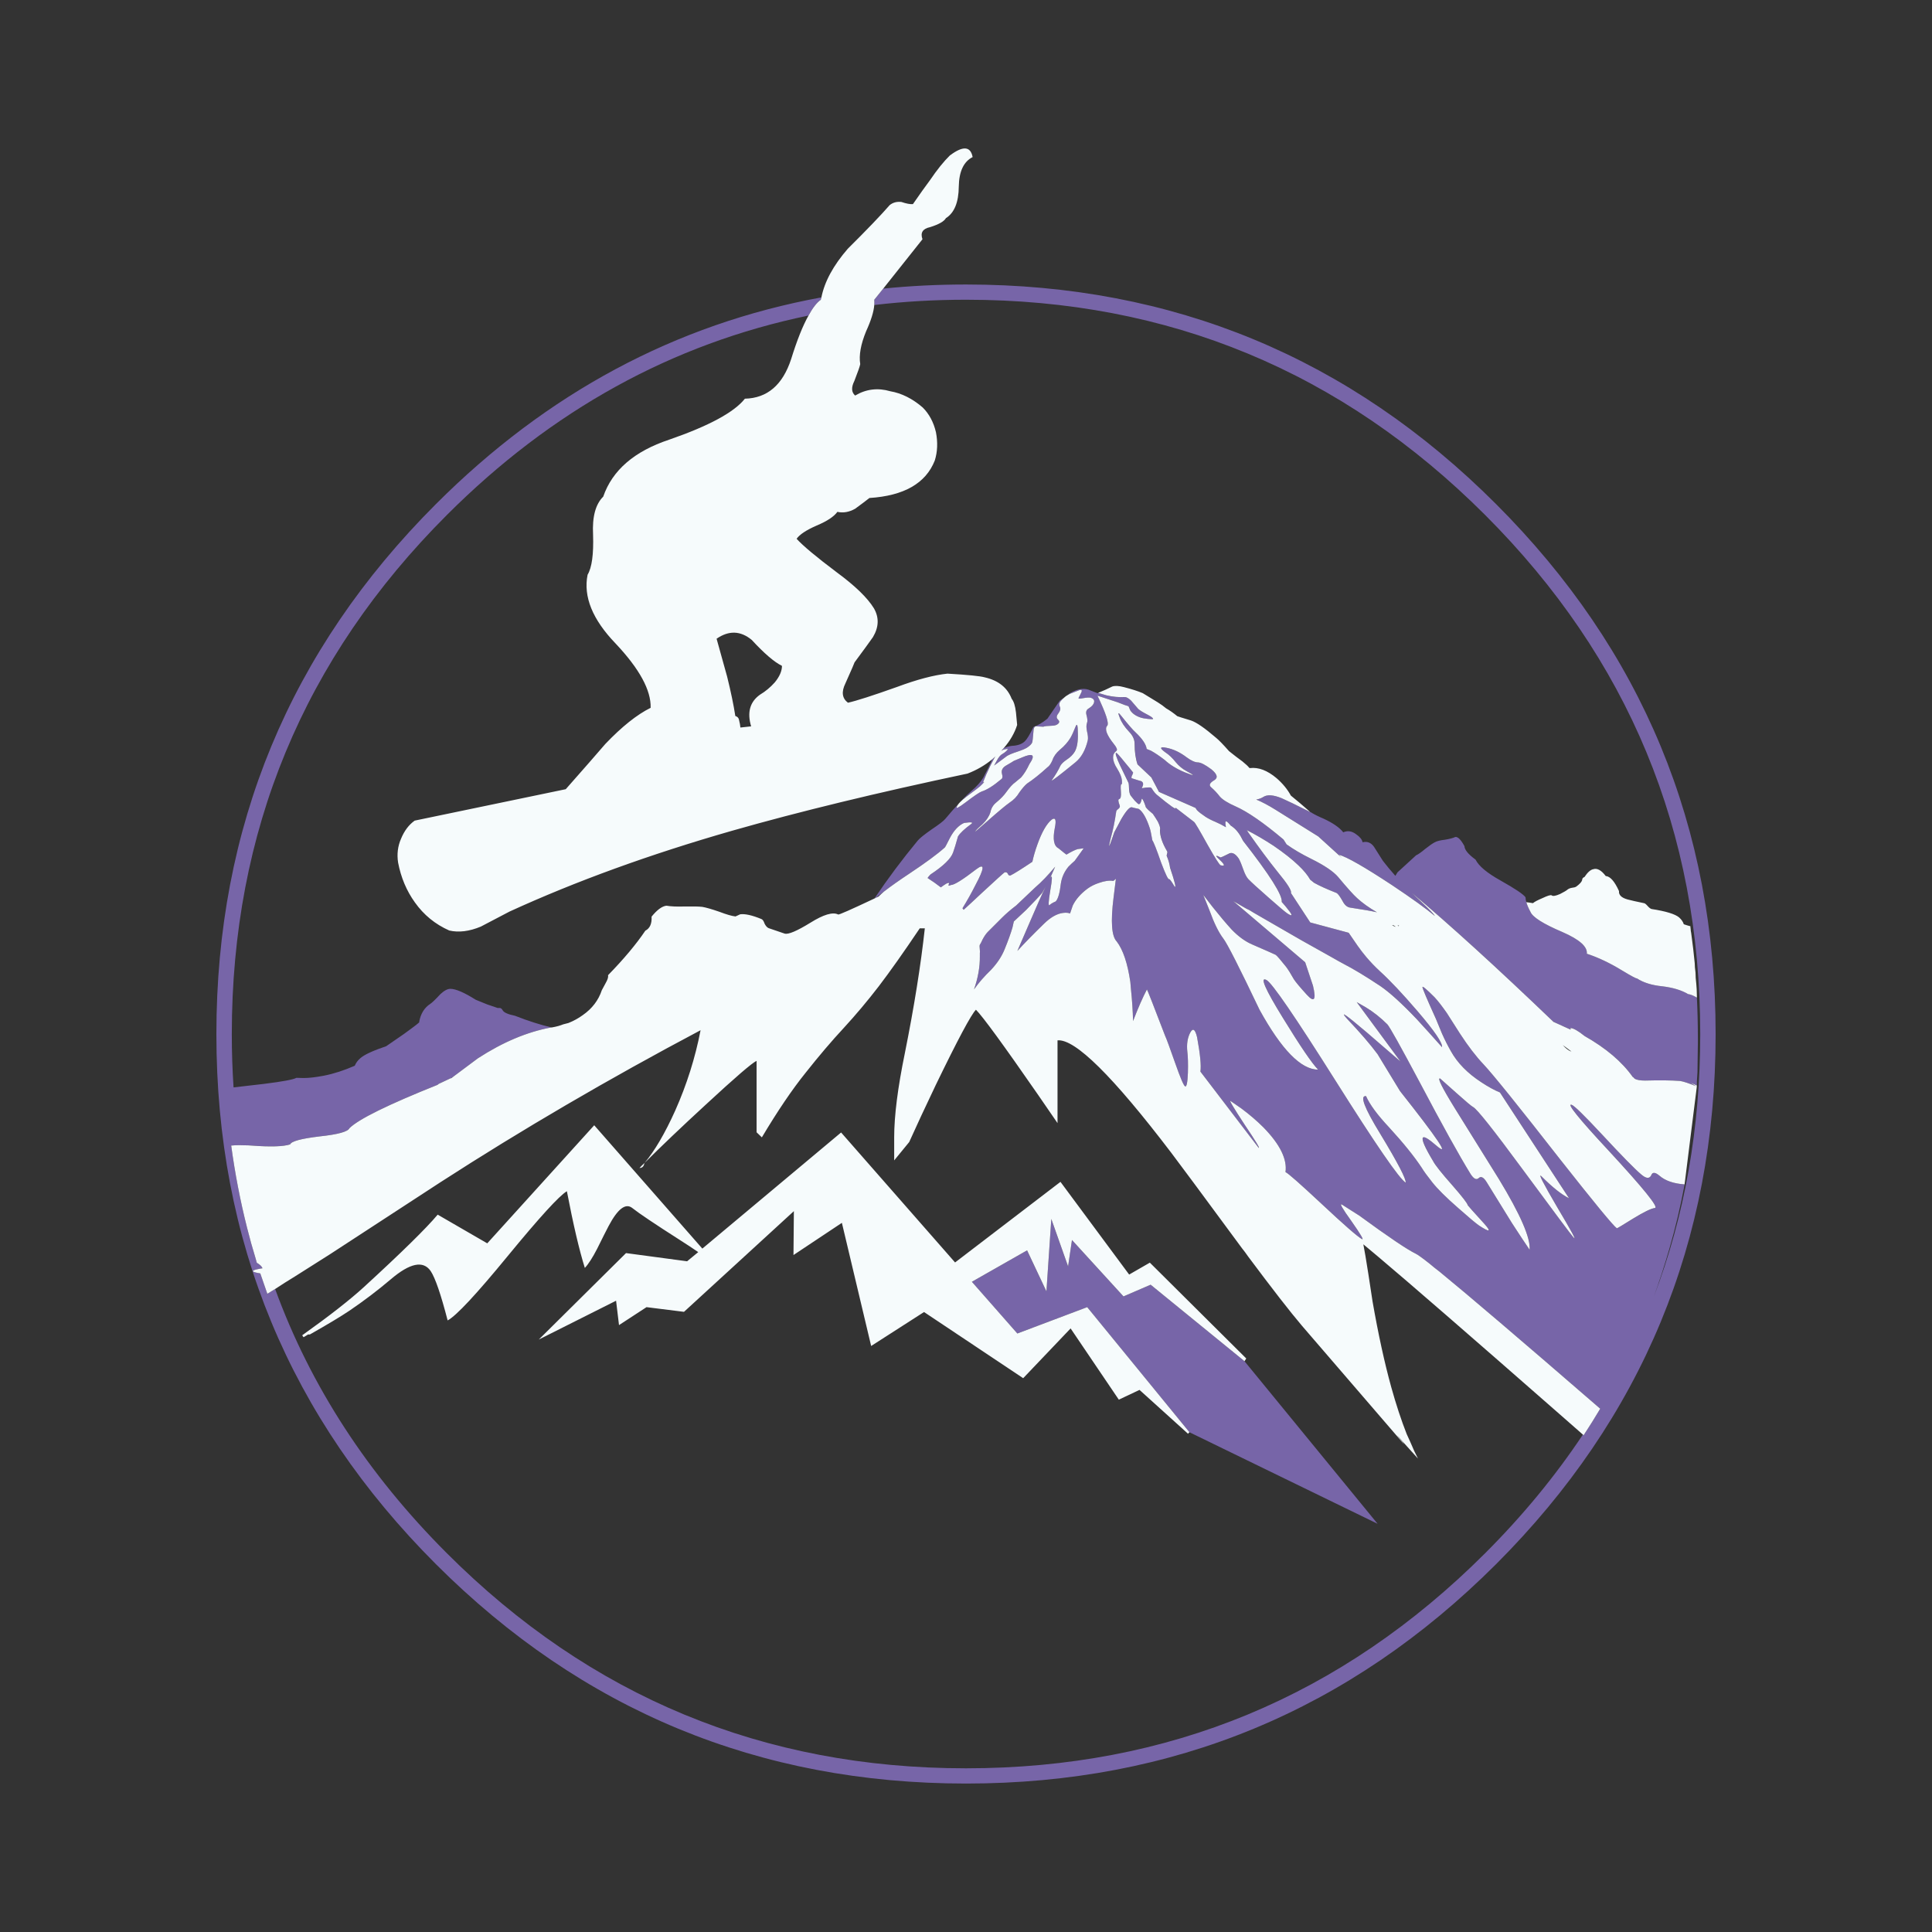 <?xml version="1.0" encoding="utf-8"?>
<!-- Generator: Adobe Illustrator 16.0.0, SVG Export Plug-In . SVG Version: 6.00 Build 0)  -->
<!DOCTYPE svg PUBLIC "-//W3C//DTD SVG 1.1//EN" "http://www.w3.org/Graphics/SVG/1.1/DTD/svg11.dtd">
<svg version="1.1" id="Layer_1" xmlns="http://www.w3.org/2000/svg" xmlns:xlink="http://www.w3.org/1999/xlink" x="0px" y="0px"
	 width="300px" height="300px" viewBox="0 0 300 300" enable-background="new 0 0 300 300" xml:space="preserve">
<rect x="0" y="0" width="300" height="300" fill="#333333" stroke="none"/>
<g>
	<path fill-rule="evenodd" clip-rule="evenodd" fill="#7765A8" d="M135.757,47.36c0.02-0.303,0.02-0.576,0-0.818l1.394-1.728
		c4.182-0.424,8.465-0.637,12.849-0.637c32.143,0,59.578,11.364,82.307,34.093s34.094,50.164,34.094,82.308
		c0,32.143-11.365,59.579-34.094,82.308c-22.729,22.708-50.164,34.062-82.307,34.062c-32.143,0-59.579-11.354-82.307-34.062
		C44.964,220.157,33.6,192.721,33.6,160.578c0-32.144,11.364-59.579,34.093-82.308c17.233-17.233,37.184-27.931,59.852-32.092
		c-0.04,0.121-0.071,0.242-0.091,0.364c-0.626,0.444-1.262,1.262-1.909,2.455C104.372,53.38,85.653,63.704,69.39,79.968
		c-22.264,22.264-33.396,49.134-33.396,80.61c0,2.788,0.091,5.546,0.273,8.273c0.687-0.081,2.262-0.264,4.728-0.546
		c2.909-0.363,4.586-0.677,5.03-0.939l1.121,0.03c0.829,0,1.879-0.121,3.152-0.363c1.535-0.304,3.132-0.818,4.789-1.546
		c0.182-0.444,0.475-0.839,0.879-1.182c0.626-0.546,1.959-1.161,4-1.849c0.909-0.627,1.818-1.253,2.727-1.879
		c1.818-1.313,2.616-1.939,2.395-1.879c0.222-1.272,0.798-2.213,1.727-2.818c0.283-0.182,0.808-0.687,1.576-1.516
		c0.586-0.545,1.101-0.818,1.545-0.818c0.828,0,2.141,0.566,3.939,1.697c0.525,0.202,1.121,0.444,1.788,0.728l1.606,0.546
		c0.041,0,0.151,0,0.333,0c0.162,0,0.314,0.12,0.455,0.363c0.183,0.343,0.819,0.626,1.91,0.849c2.061,0.808,3.959,1.414,5.697,1.818
		c-0.02,0-0.051,0-0.091,0c-3.717,0.687-7.505,2.282-11.364,4.788l-3.818,2.849l-0.273,0.182c-0.626,0.303-1.292,0.616-2,0.939
		l-0.182,0.151c-7.677,3.07-12.233,5.313-13.668,6.728c-0.242,0.546-1.777,0.97-4.606,1.272c-2.889,0.345-4.424,0.758-4.606,1.243
		c-1.051,0.343-3.051,0.404-6.001,0.182c-0.161,0-0.323-0.011-0.484-0.03c-0.505-0.021-0.97-0.03-1.394-0.03
		c-0.485,0-0.909,0.021-1.273,0.061c0.586,4.323,1.404,8.566,2.455,12.729c0.404,1.615,0.849,3.212,1.333,4.787
		c0.061,0.223,0.121,0.445,0.182,0.667l0.031,0.03c0.505,0.304,0.788,0.586,0.848,0.849c-0.202,0.021-0.384,0.051-0.545,0.091
		c-1.293,0.243-1.223,0.475,0.212,0.697c0.364,1.07,0.728,2.121,1.091,3.151h0.03c0.384-0.242,0.778-0.484,1.182-0.727
		c5.495,15.071,14.385,28.749,26.668,41.032c22.264,22.264,49.134,33.396,80.61,33.396c31.457,0,58.326-11.132,80.609-33.396
		c5.82-5.818,10.881-11.96,15.184-18.426c0.02,0.041,0.051,0.071,0.092,0.091h0.029c0.889-1.353,1.748-2.728,2.576-4.121h-0.031
		c-0.08-0.081-0.16-0.151-0.242-0.212c-12.041-10.425-20.273-17.446-24.697-21.062c-0.283-0.222-0.556-0.435-0.818-0.637
		c-0.264-0.223-0.506-0.424-0.728-0.605c-1.132-0.89-1.849-1.404-2.151-1.546c-1.334-0.646-4.253-2.616-8.758-5.91l-2.667-1.696
		c-0.466-0.282,0.03,0.586,1.484,2.605c1.435,2.041,1.96,2.95,1.576,2.728c-0.708-0.403-2.798-2.232-6.273-5.485
		c-3.333-3.111-5.192-4.747-5.575-4.908c0.283-2-0.859-4.313-3.425-6.94c-1.011-1.01-2.151-1.99-3.425-2.939l-1.667-1.151
		c-0.282-0.202,0.435,1.01,2.152,3.637c1.757,2.605,2.485,3.808,2.182,3.606l-9.031-11.819c0.142-0.93-0.03-2.707-0.515-5.333
		c-0.303-1.273-0.666-1.495-1.091-0.667c-0.404,0.808-0.546,1.768-0.425,2.879c0.102,0.827,0.132,1.929,0.092,3.303
		c-0.062,1.576-0.213,2.273-0.455,2.091c-0.223-0.141-0.727-1.333-1.516-3.576c-0.848-2.424-1.374-3.848-1.576-4.272
		c-1.797-4.688-2.736-7.081-2.817-7.182c-0.667,1.272-1.384,2.909-2.152,4.909c-0.04-1.596-0.151-3.263-0.333-5.001
		c-0.04-0.363-0.07-0.717-0.091-1.061c-0.425-2.909-1.132-5.01-2.121-6.303c-0.788-0.809-0.95-3.071-0.485-6.789
		c0.102-0.889,0.223-1.868,0.364-2.939c-0.122,0.122-0.253,0.232-0.395,0.334c-0.626-0.102-1.364,0-2.212,0.303
		c-0.688,0.223-1.293,0.525-1.818,0.909c-1.051,0.788-1.809,1.657-2.272,2.606l-0.425,1.242c-0.263-0.121-0.626-0.151-1.091-0.091
		c-0.95,0.121-1.939,0.687-2.97,1.697c-1.677,1.636-3.051,3.04-4.121,4.212l2.029-4.697c0.971-2.283,1.758-4.04,2.365-5.272
		c-0.183,0.343-0.354,0.646-0.516,0.909c-0.385,0.484-1.223,1.384-2.516,2.696l-1.909,1.788l-0.212,0.939
		c-0.264,0.909-0.667,2.03-1.213,3.364c-0.443,1.111-1.151,2.182-2.121,3.213c-1.03,0.989-1.909,2-2.637,3.03
		c0.627-1.778,0.93-3.505,0.909-5.183c0-0.161,0-0.313,0-0.454c0.021-0.142,0.021-0.293,0-0.455c-0.06-0.485-0.06-0.768,0-0.849
		c0.062-0.061,0.202-0.333,0.425-0.818c0.242-0.464,0.504-0.848,0.787-1.151l2.213-2.212c0.626-0.627,1.363-1.263,2.213-1.909
		l2.939-2.788c0.969-0.828,2.01-1.909,3.121-3.242c-0.323,0.747-0.627,1.434-0.909,2.061c0.081-0.162,0.151-0.304,0.212-0.425
		c0.263-0.363,0.242,0.313-0.061,2.03c-0.303,1.799-0.334,2.556-0.091,2.273c0.202-0.182,0.515-0.364,0.938-0.546
		c0.365-0.404,0.627-1.323,0.789-2.758c0.141-0.97,0.535-1.849,1.182-2.636c0.363-0.364,0.688-0.667,0.97-0.909l1.394-1.94
		c-0.404,0.062-0.717,0.102-0.939,0.122c-0.404,0.121-0.979,0.403-1.727,0.849c-0.021,0.02-0.436-0.304-1.242-0.971
		c-0.729-0.363-0.92-1.414-0.576-3.151c0.262-1.272,0.101-1.707-0.485-1.303c-0.788,0.646-1.525,1.93-2.212,3.849
		c-0.344,0.949-0.606,1.849-0.788,2.697c-1.718,1.151-2.849,1.858-3.394,2.121c-0.182,0.061-0.324-0.03-0.425-0.272
		c-0.081-0.182-0.243-0.253-0.485-0.213c-0.201,0.142-1.373,1.202-3.515,3.183c-1.313,1.232-2.263,2.111-2.849,2.637
		c-0.061-0.081-0.122-0.162-0.182-0.243c0.768-1.252,1.434-2.444,2-3.575c1.434-2.667,1.484-3.496,0.151-2.485
		c-2.122,1.636-3.435,2.454-3.939,2.454c-0.364,0.162-0.475,0.122-0.333-0.121c0.121-0.242-0.011-0.272-0.394-0.091
		c-0.263,0.162-0.546,0.354-0.849,0.576c-0.646-0.505-1.333-0.99-2.061-1.455c0.121-0.182,0.273-0.363,0.455-0.545
		c2.02-1.334,3.192-2.476,3.515-3.425c0.202-0.565,0.455-1.394,0.758-2.484c0.323-0.525,1.01-1.172,2.061-1.94
		c0.363-0.263-0.01-0.313-1.122-0.151c-0.828,0.364-1.555,1.132-2.182,2.304c-0.525,1.05-0.798,1.556-0.818,1.515
		c-1.151,1.03-2.99,2.385-5.515,4.062c-1.556,1.03-2.869,1.959-3.94,2.788c-0.444,0.323-0.849,0.636-1.212,0.938
		c-0.081,0.041-0.162,0.081-0.243,0.122c2.081-3.092,4.324-6.092,6.728-9.001c0.283-0.344,1-0.919,2.151-1.728
		c1.152-0.768,1.858-1.313,2.121-1.636c1.617-1.939,2.99-3.404,4.122-4.395c0.768-0.646,1.364-1.323,1.788-2.03
		c0.626-1.172,1.08-2.111,1.363-2.818c0.182-0.162,0.354-0.313,0.516-0.454c-0.08,0.101-0.152,0.212-0.213,0.333
		c-0.383,0.687-0.787,1.505-1.211,2.454c-0.202,0.506-0.375,0.92-0.516,1.243c0.344-0.202,0.182,0.01-0.485,0.636
		c-0.101,0.102-0.778,0.616-2.03,1.546c-0.889,0.667-1.404,1.202-1.545,1.606c-0.182,0.363,0.253,0.151,1.303-0.637
		c1.354-1.03,2.202-1.606,2.545-1.728c0.829-0.263,1.829-0.889,3.001-1.879c0.243-0.121,0.293-0.424,0.151-0.909
		c-0.121-0.505,0.092-0.919,0.637-1.242c0.666-0.384,1.07-0.626,1.212-0.728c0.202-0.081,0.636-0.263,1.304-0.545
		c0.787-0.344,1.303-0.444,1.545-0.304c0.201,0.182,0.061,0.627-0.424,1.334c-0.404,0.868-0.839,1.565-1.303,2.091
		c-0.122,0.101-0.425,0.354-0.91,0.758c-0.384,0.263-0.838,0.758-1.363,1.484c-0.364,0.525-0.898,1.081-1.606,1.667
		c-0.464,0.384-0.758,0.879-0.879,1.485c-0.202,0.646-0.606,1.263-1.212,1.848c-0.627,0.546-1.011,0.92-1.151,1.122
		c-0.142,0.182,0.475-0.334,1.849-1.546c1.717-1.515,2.879-2.485,3.484-2.909c0.646-0.424,1.151-0.949,1.516-1.576
		c0.444-0.626,0.848-1.091,1.212-1.394c0.95-0.626,2-1.465,3.151-2.516c0.283-0.182,0.546-0.556,0.789-1.121
		c0.182-0.565,0.564-1.101,1.15-1.606c0.688-0.565,1.232-1.182,1.637-1.848c0.242-0.425,0.505-1.001,0.788-1.728
		c0.243-0.606,0.364-0.263,0.364,1.03c0.039,1.272-0.121,2.222-0.485,2.849c-0.263,0.444-0.667,0.848-1.212,1.212
		c-0.485,0.323-0.818,0.636-1,0.939c-0.324,0.707-0.778,1.475-1.364,2.303c-0.06,0.182,1.172-0.757,3.697-2.818
		c0.909-0.747,1.546-1.889,1.909-3.424c0.061-0.323,0.02-0.778-0.121-1.364c-0.121-0.565-0.121-1.01,0-1.333
		c0.102-0.242,0.07-0.656-0.091-1.242c-0.121-0.465,0-0.799,0.363-1c0.485-0.304,0.758-0.616,0.818-0.939
		c0.081-0.324-0.071-0.556-0.454-0.697c-0.242-0.081-0.678-0.061-1.303,0.061c-0.506,0.101-0.719,0.081-0.637-0.061l0.424-0.849
		c0.141-0.323,0.051-0.444-0.272-0.363l-1.546,0.605c-0.162,0.081-0.303,0.162-0.424,0.243l0.484-0.364
		c1.232-0.728,2.313-0.858,3.242-0.394c0.162,0.061,0.506,0.191,1.031,0.394c0.061-0.021,0.111-0.03,0.151-0.03l1.212,0.363
		c1.051,0.243,2.01,0.334,2.879,0.273c0.263,0,0.586,0.182,0.97,0.545c0.243,0.283,0.616,0.718,1.122,1.304
		c0.242,0.222,0.717,0.515,1.424,0.879c0.586,0.303,0.879,0.524,0.879,0.666c0,0.061-0.273,0.061-0.818,0
		c-0.525-0.061-0.869-0.121-1.03-0.182c-0.788-0.242-1.354-0.626-1.697-1.151l-0.272-0.637c-0.264-0.061-0.818-0.263-1.667-0.605
		l-3.151-1.031c1.313,2.748,1.818,4.304,1.515,4.667c-0.444,0.485-0.091,1.445,1.062,2.88c0.424,0.524,0.545,0.868,0.363,1.029
		c-0.344,0.243-0.516,0.576-0.516,1.001c0,0.524,0.212,1.11,0.637,1.757c0.444,0.728,0.688,1.323,0.727,1.788
		c0.041,0.425,0.021,0.637-0.06,0.637c-0.122-0.04-0.151,0.333-0.091,1.121c0.061,0.728-0.031,1.121-0.273,1.182
		c-0.182,0.041-0.151,0.374,0.092,1c0.06,0.183-0.011,0.354-0.213,0.516c-0.223,0.161-0.334,0.303-0.334,0.425
		c-0.221,1.535-0.504,2.908-0.848,4.121c-0.465,1.858-0.283,1.556,0.545-0.909l1.092-2.061c0.787-1.334,1.343-1.939,1.666-1.818
		c0.102,0.04,0.444,0.121,1.031,0.242c0.625,0.404,1.201,1.404,1.727,3c0.102,0.304,0.232,0.93,0.395,1.879
		c0.201,0.263,0.656,1.414,1.363,3.455c0.688,1.818,1.102,2.677,1.242,2.575c0.102-0.02,0.385,0.364,0.85,1.152
		c0.282,0.282,0.05-0.688-0.697-2.909c-0.081-0.586-0.242-1.172-0.485-1.758c-0.061-0.061-0.061-0.192,0-0.394
		c0.081-0.202,0.081-0.354,0-0.455c-0.728-1.232-1.091-2.313-1.091-3.242c0-0.041,0.01-0.091,0.03-0.152
		c0.021-0.263-0.102-0.656-0.364-1.182c-0.201-0.344-0.454-0.737-0.757-1.182c-0.526-0.425-0.89-0.768-1.091-1.03
		c-0.223-0.688-0.414-1.132-0.576-1.334c-0.061-0.02-0.111,0.102-0.151,0.364c-0.101,0.323-0.223,0.484-0.364,0.484
		c-0.08,0-0.292-0.182-0.637-0.545c-0.282-0.364-0.454-0.576-0.514-0.637c-0.203-0.202-0.324-0.546-0.365-1.03
		c-0.02-0.626-0.05-0.99-0.09-1.091c-0.546-1.151-0.99-2.071-1.334-2.758c-0.586-1.272-0.777-1.909-0.576-1.909
		c0.102,0,0.526,0.465,1.273,1.394c0.627,0.748,1.07,1.293,1.333,1.637c0.041,0,0.011,0.121-0.091,0.363
		c-0.141,0.243-0.182,0.425-0.121,0.546c0.949,0.303,1.444,0.454,1.485,0.454c0.363,0.183,0.394,0.536,0.091,1.061
		c0,0.041,0.212,0.021,0.637-0.06c0.403-0.041,0.656-0.041,0.758,0c0.1,0.04,0.222,0.191,0.363,0.454
		c0.182,0.263,0.354,0.465,0.515,0.606c2.223,1.838,3.202,2.515,2.94,2.03c0.08,0.061,1.051,0.808,2.908,2.242
		c0.143,0.101,0.829,1.263,2.062,3.485c1.212,2.142,1.898,3.222,2.06,3.242c0.729,0.202,0.668-0.091-0.182-0.879
		c-0.707-0.646-0.646-0.758,0.182-0.333c0.062,0,0.455-0.182,1.183-0.545c0.525-0.344,1.071-0.102,1.637,0.727
		c0.222,0.404,0.464,0.99,0.728,1.758c0.222,0.626,0.465,1.091,0.727,1.395c0.465,0.484,1.516,1.444,3.152,2.879
		c1.576,1.394,2.555,2.222,2.939,2.484c0.828,0.525,0.848,0.304,0.061-0.667c-0.223-0.303-0.535-0.677-0.939-1.121
		c0.141-1.03-1.859-4.191-6-9.485c-0.485-1.01-1.021-1.728-1.606-2.151c-0.081-0.081-0.172-0.142-0.272-0.182
		c-0.324-0.384-0.546-0.606-0.668-0.667c-0.222-0.142-0.262,0.151-0.12,0.879c-0.546-0.323-1.081-0.596-1.606-0.818
		c-0.586-0.242-1.102-0.505-1.545-0.788c-0.606-0.404-1.051-0.747-1.334-1.03l-0.242-0.363l-5.668-2.485l-1.182-2.242l-2.151-2.03
		c-0.303-0.89-0.454-1.96-0.454-3.213c0-0.646-0.283-1.263-0.85-1.849c-0.706-0.747-1.191-1.475-1.453-2.182
		c-0.344-0.849-0.254-0.93,0.272-0.242c1.03,1.293,1.757,2.131,2.182,2.515c1.05,0.99,1.626,1.85,1.728,2.576l0.666,0.272
		c0.627,0.344,1.344,0.829,2.152,1.455c0.808,0.747,1.848,1.384,3.121,1.909c1.535,0.606,1.626,0.546,0.272-0.182
		c-0.646-0.344-1.212-0.809-1.696-1.395c-0.525-0.666-1.071-1.182-1.637-1.545c-0.91-0.667-0.849-0.899,0.182-0.697
		c1.07,0.202,2.121,0.697,3.151,1.485c0.708,0.524,1.304,0.787,1.788,0.787c0.424,0.021,1.102,0.374,2.031,1.062
		c0.949,0.768,1.09,1.343,0.424,1.727c-0.688,0.404-0.828,0.769-0.424,1.091c0.484,0.425,0.929,0.899,1.332,1.425
		c0.425,0.484,1.232,0.99,2.425,1.516c1.88,0.828,4.364,2.545,7.456,5.151c0.141,0.202,0.303,0.454,0.484,0.758
		c1.07,0.768,2.343,1.515,3.818,2.242c2.041,1.011,3.434,1.949,4.182,2.818c1.414,1.697,2.395,2.788,2.939,3.273
		c0.809,0.747,1.838,1.484,3.091,2.212c-0.747-0.182-2.132-0.424-4.151-0.728c-0.484-0.061-0.889-0.414-1.213-1.061
		c-0.404-0.707-0.707-1.111-0.908-1.212c-1.495-0.586-2.656-1.111-3.485-1.576l-0.606-0.485c-0.404-0.707-1.01-1.444-1.818-2.212
		c-0.989-0.949-2.282-1.97-3.879-3.061c-1.454-0.949-2.838-1.758-4.151-2.424c0.081,0.101,0.151,0.212,0.212,0.333
		c1.656,2.363,3.182,4.414,4.576,6.151c1.535,1.859,2.223,2.95,2.061,3.273l3,4.576l5.971,1.605l1.395,2.03
		c0.443,0.627,0.889,1.202,1.332,1.728c0.688,0.809,1.375,1.526,2.062,2.152c0,0.02,0.021,0.04,0.06,0.061
		c1.576,1.435,3.526,3.505,5.85,6.212c2.646,3.091,3.909,4.949,3.788,5.576c-1.435-1.616-2.737-3.061-3.909-4.334
		c-2.303-2.424-4.192-4.142-5.667-5.151c-2.282-1.516-4.173-2.657-5.667-3.425c-0.424-0.222-1.111-0.605-2.061-1.151
		c-1.132-0.626-2.646-1.475-4.546-2.546c-1.313-0.768-2.818-1.636-4.516-2.605c-0.929-0.525-1.909-1.091-2.938-1.697
		c-0.425-0.283-0.789-0.485-1.092-0.606c-0.646-0.363-1.313-0.747-2-1.151l11.152,9.485l1.212,3.637
		c0.524,2.202,0.212,2.677-0.939,1.424c-1.05-1.151-1.728-1.959-2.03-2.424c-0.485-0.868-0.889-1.516-1.213-1.939
		c-0.868-1.091-1.404-1.707-1.605-1.849c-0.102-0.061-1.313-0.597-3.637-1.606c-1.092-0.465-2.162-1.242-3.213-2.333
		c-0.848-0.93-1.828-2.091-2.939-3.485c-0.787-1.01-1.271-1.637-1.455-1.879l0.971,2.425c0.707,1.959,1.424,3.414,2.151,4.363
		c0.606,0.788,2.476,4.465,5.606,11.031c3.414,6.202,6.445,9.304,9.092,9.304c-0.949-0.971-2.758-3.627-5.425-7.971
		c-2.808-4.546-3.667-6.525-2.576-5.939c0.849,0.444,4.415,5.646,10.698,15.606c6.303,10.001,9.939,15.284,10.909,15.85
		c0.081-0.565-1.242-3.102-3.97-7.606c-2.465-4.021-3.192-5.96-2.182-5.818c0.565,1.293,1.768,2.919,3.605,4.879
		c2.202,2.404,3.89,4.495,5.061,6.273c0.304,0.505,0.84,1.242,1.607,2.212c0.828,1.051,2.182,2.395,4.061,4.03
		c1.596,1.414,2.666,2.313,3.213,2.697c1.676,1.091,1.949,1,0.816-0.272c-1.676-1.839-2.535-2.798-2.576-2.879
		c-0.039-0.283-0.826-1.304-2.362-3.061c-1.718-1.939-2.728-3.213-3.03-3.819c-1.254-2.081-1.778-3.282-1.576-3.605
		c0.162-0.263,0.869,0.151,2.121,1.242c2.141,1.818,0.252-1.01-5.667-8.485l-3.485-5.728c-1.151-1.556-2.727-3.384-4.727-5.485
		c-1.232-1.373-0.232-0.687,3,2.061c1.636,1.395,3.394,2.91,5.272,4.546l-6.788-9.212l1.424,0.817
		c1.172,0.707,2.283,1.587,3.334,2.637c0.363,0.384,2.041,3.385,5.03,9.001c3.476,6.586,6.103,11.323,7.88,14.213
		c0.484,0.767,0.908,0.989,1.273,0.666c0.342-0.343,0.746-0.151,1.211,0.576l3.971,6.425c1.191,1.839,2.102,3.212,2.727,4.121
		c0.162-1.818-1.434-5.485-4.787-11c-3.273-5.273-5.537-8.91-6.789-10.91c-2.061-3.333-2.828-4.89-2.303-4.667
		c0.08,0.061,0.908,0.798,2.484,2.213c1.535,1.373,2.414,2.11,2.637,2.212c0.605,0.323,3.143,3.515,7.605,9.576
		c4.932,6.687,7.588,10.243,7.971,10.667c0.525,0.586-0.313-0.97-2.516-4.667c-2.223-3.798-3.039-5.403-2.453-4.818
		c1.695,1.697,3.121,2.829,4.271,3.395l-10.727-16.426c-0.85-0.343-1.809-0.868-2.879-1.575c-2.143-1.394-3.718-3-4.729-4.818
		c-0.484-0.849-0.949-1.768-1.394-2.758l-0.939-2.273c-1.394-3.071-2.091-4.718-2.091-4.939c0-0.202,0.626,0.324,1.879,1.576
		c0.525,0.565,1.162,1.384,1.909,2.455c0.425,0.646,1.101,1.706,2.03,3.182c1.273,1.96,2.506,3.566,3.697,4.818
		c1.475,1.575,5.414,6.465,11.818,14.667c5.314,6.748,8.264,10.334,8.85,10.758c0.041,0.021,0.869-0.475,2.484-1.484
		c1.717-1.051,2.859-1.606,3.424-1.666c0.648-0.062-1.777-3.062-7.271-9.001c-4.566-4.909-6.455-7.253-5.668-7.03
		c0.385,0.101,1.939,1.616,4.668,4.545c3.15,3.395,5.201,5.485,6.15,6.273c0.748,0.646,1.264,0.697,1.545,0.151
		c0.184-0.545,0.617-0.525,1.305,0.061c0.889,0.768,2.182,1.213,3.879,1.333c-0.627,3.374-1.414,6.698-2.363,9.971
		c-0.729,2.525-1.537,5.021-2.426,7.485c4.809-12.607,7.213-26.204,7.213-40.79c0-31.477-11.131-58.347-33.396-80.61
		C208.326,57.684,181.457,46.542,150,46.542C145.151,46.542,140.404,46.814,135.757,47.36z M165.304,108.272
		c-0.242,0.202-0.454,0.414-0.636,0.636c-0.202,0.263-0.232,0.546-0.092,0.849c0.142,0.283,0.061,0.627-0.242,1.031
		c-0.303,0.384-0.322,0.696-0.061,0.938c0.242,0.223,0.263,0.435,0.061,0.637c-0.223,0.223-0.565,0.333-1.03,0.333
		c-0.667,0.021-1.101,0.071-1.304,0.152c-0.586-0.041-0.949-0.061-1.09-0.061c-0.283-0.041-0.436,0.293-0.455,0.999
		c-0.061,0.809-0.121,1.313-0.182,1.516c-0.102,0.242-0.363,0.505-0.788,0.788c-0.282,0.182-0.788,0.394-1.515,0.637
		c-0.748,0.242-1.283,0.464-1.607,0.666l-2,1.485l0.395-0.728c0.303-0.565,0.596-0.919,0.879-1.061
		c0.465-0.283,0.758-0.545,0.879-0.788c-0.202,0-0.445,0.041-0.728,0.121c-0.12,0.041-0.231,0.102-0.333,0.182
		c0.141-0.141,0.272-0.282,0.395-0.424c0.383-0.182,0.807-0.303,1.271-0.363c0.91-0.041,1.587-0.283,2.031-0.728
		c0.303-0.283,0.747-1.021,1.333-2.212c0.687-0.243,1.404-0.667,2.151-1.273l1.939-2.818L165.304,108.272z M263.49,168.548h-0.029
		c-0.324-0.161-0.637-0.303-0.939-0.424c0.283,0.182,0.564,0.363,0.848,0.545c-1.131-0.464-1.959-0.737-2.484-0.818
		c-1.373-0.101-3.182-0.12-5.424-0.061c-0.729,0-1.264-0.091-1.607-0.272c-0.02-0.021-0.051-0.05-0.09-0.091
		c-0.102-0.121-0.172-0.182-0.213-0.182l-0.031-0.03c-1.654-2.344-4.141-4.455-7.453-6.334c-1.031-0.828-1.77-1.242-2.213-1.242
		c0.02,0.061,0.031,0.142,0.031,0.242l-2.668-1.212c-8.809-8.445-16.143-15.122-22.001-20.031c0.505,0.464,1.04,0.97,1.606,1.515
		c1.111,1.03,1.777,1.728,2,2.092c-1.374-1.152-3.606-2.758-6.697-4.819c-4.263-2.808-7.001-4.374-8.213-4.697
		c-0.02,0,0.131,0.162,0.455,0.485c-1.01-0.909-2.232-2.021-3.668-3.333c-2.889-1.799-5.09-3.172-6.605-4.122
		c-1.132-0.707-2.142-1.242-3.03-1.606c0.403-0.061,0.768-0.191,1.091-0.394c0.605-0.404,1.555-0.344,2.849,0.182
		c0.747,0.323,2.231,1.041,4.454,2.152l0.031,0.03h0.029c0.02,0,0.041,0.01,0.061,0.029c0.566,0.344,1.193,0.657,1.879,0.94
		c1.496,0.687,2.536,1.403,3.122,2.151c0.667-0.304,1.333-0.202,2,0.303c0.586,0.404,0.919,0.818,1,1.243
		c0.728-0.183,1.323,0.06,1.788,0.727c0.242,0.384,0.697,1.102,1.363,2.152c0.525,0.687,1.172,1.464,1.939,2.333
		c0.102-0.162,0.213-0.344,0.334-0.546l2.879-2.637c0.322-0.141,0.798-0.475,1.424-1c0.667-0.524,1.162-0.868,1.485-1.029
		c0.323-0.183,0.849-0.313,1.575-0.395c0.729-0.121,1.264-0.263,1.607-0.424c0.402-0.061,0.877,0.414,1.424,1.424
		c0.02,0.565,0.596,1.263,1.727,2.091c0.486,0.99,1.777,2.071,3.879,3.243c2.264,1.272,3.557,2.142,3.879,2.605
		c0,0.223,0.041,0.476,0.121,0.758c0.121,0.425,0.334,0.919,0.637,1.485c0.324,0.828,1.98,1.879,4.971,3.151
		c2.646,1.151,3.908,2.273,3.787,3.364c1.779,0.586,3.607,1.454,5.486,2.605c1.475,0.89,2.232,1.294,2.273,1.213
		c1.01,0.667,2.332,1.081,3.969,1.242c1.656,0.202,2.99,0.605,4,1.212c0.363,0.04,0.818,0.223,1.363,0.546
		c0.102,2.081,0.152,4.183,0.152,6.304c0,0.061,0,0.111,0,0.151s0,0.091,0,0.151c0,0.121,0,0.263,0,0.424l-0.061,4.516
		c-0.02,0.484-0.051,0.979-0.092,1.485C263.49,168.124,263.49,168.325,263.49,168.548z M193.245,211.369l20.667,25.243
		l-29.213-14.213l-15.881-19.426l-10.848,4.092l-7.062-8.031l8.576-4.879l3.001,6.364l0.758-11.243l2.605,7.364l0.605-4.092
		l8.001,8.759l4.212-1.818L193.245,211.369z"/>
	<path fill-rule="evenodd" clip-rule="evenodd" fill="#F6FBFC" d="M137.151,44.814l-1.394,1.728c0.02,0.242,0.02,0.515,0,0.818
		c-0.081,1.051-0.505,2.414-1.272,4.091c-0.829,2.02-1.132,3.717-0.909,5.091c-0.061,0.343-0.364,1.212-0.909,2.606
		c-0.505,1.01-0.465,1.768,0.121,2.273c1.697-1.01,3.516-1.232,5.455-0.667c1.757,0.303,3.434,1.142,5.03,2.515
		c1.011,1.011,1.697,2.293,2.061,3.849c0.303,1.576,0.243,3.041-0.182,4.394c-1.394,3.535-4.778,5.475-10.152,5.818
		c-0.505,0.404-1.242,0.96-2.212,1.667c-0.929,0.525-1.849,0.687-2.758,0.484c-0.545,0.748-1.616,1.455-3.212,2.122
		c-1.616,0.707-2.656,1.394-3.121,2.061c0.99,1.091,3.071,2.828,6.243,5.212c2.829,2.081,4.748,3.939,5.758,5.576
		c0.828,1.435,0.778,2.93-0.151,4.485c-0.566,0.808-1.515,2.111-2.849,3.909c0,0.061-0.475,1.151-1.424,3.272
		c-0.647,1.313-0.516,2.313,0.394,3.001c1.293-0.283,3.838-1.102,7.637-2.455c3.091-1.151,5.697-1.839,7.818-2.061
		c3.152,0.182,5.082,0.374,5.788,0.576c2.121,0.484,3.516,1.596,4.183,3.333c0.322,0.384,0.545,1.091,0.666,2.121
		c0.041,0.404,0.102,1.051,0.182,1.939c-0.403,1.273-1.101,2.476-2.09,3.606c-0.122,0.142-0.254,0.283-0.395,0.424
		c0.102-0.08,0.213-0.141,0.333-0.182c0.282-0.08,0.525-0.121,0.728-0.121c-0.121,0.243-0.414,0.505-0.879,0.788
		c-0.283,0.142-0.576,0.495-0.879,1.061l-0.395,0.728l2-1.485c0.324-0.202,0.859-0.424,1.607-0.666
		c0.727-0.243,1.232-0.455,1.515-0.637c0.425-0.283,0.687-0.546,0.788-0.788c0.061-0.202,0.121-0.707,0.182-1.516
		c0.02-0.706,0.172-1.04,0.455-0.999c0.141,0,0.504,0.02,1.09,0.061c0.203-0.081,0.637-0.132,1.304-0.152
		c0.465,0,0.808-0.11,1.03-0.333c0.202-0.202,0.182-0.414-0.061-0.637c-0.262-0.242-0.242-0.555,0.061-0.938
		c0.303-0.404,0.384-0.748,0.242-1.031c-0.141-0.303-0.11-0.586,0.092-0.849c0.182-0.222,0.394-0.434,0.636-0.636l0.182-0.152
		c0.062-0.04,0.122-0.08,0.183-0.12c0.121-0.081,0.262-0.162,0.424-0.243l1.546-0.605c0.323-0.081,0.413,0.04,0.272,0.363
		l-0.424,0.849c-0.082,0.142,0.131,0.161,0.637,0.061c0.625-0.121,1.061-0.142,1.303-0.061c0.383,0.142,0.535,0.373,0.454,0.697
		c-0.061,0.323-0.333,0.636-0.818,0.939c-0.363,0.201-0.484,0.535-0.363,1c0.161,0.586,0.192,1,0.091,1.242
		c-0.121,0.323-0.121,0.768,0,1.333c0.141,0.586,0.182,1.041,0.121,1.364c-0.363,1.535-1,2.677-1.909,3.424
		c-2.525,2.062-3.757,3-3.697,2.818c0.586-0.828,1.04-1.596,1.364-2.303c0.182-0.304,0.515-0.616,1-0.939
		c0.545-0.364,0.949-0.768,1.212-1.212c0.364-0.627,0.524-1.576,0.485-2.849c0-1.293-0.121-1.637-0.364-1.03
		c-0.283,0.727-0.546,1.303-0.788,1.728c-0.404,0.666-0.949,1.282-1.637,1.848c-0.586,0.506-0.969,1.041-1.15,1.606
		c-0.243,0.565-0.506,0.939-0.789,1.121c-1.151,1.051-2.201,1.89-3.151,2.516c-0.364,0.303-0.768,0.768-1.212,1.394
		c-0.364,0.627-0.869,1.152-1.516,1.576c-0.605,0.424-1.768,1.395-3.484,2.909c-1.374,1.212-1.99,1.728-1.849,1.546
		c0.141-0.202,0.524-0.576,1.151-1.122c0.605-0.585,1.01-1.202,1.212-1.848c0.121-0.606,0.415-1.102,0.879-1.485
		c0.708-0.586,1.242-1.142,1.606-1.667c0.525-0.727,0.979-1.222,1.363-1.484c0.485-0.404,0.788-0.657,0.91-0.758
		c0.464-0.525,0.898-1.223,1.303-2.091c0.484-0.707,0.625-1.152,0.424-1.334c-0.242-0.141-0.758-0.04-1.545,0.304
		c-0.668,0.282-1.102,0.464-1.304,0.545c-0.142,0.102-0.546,0.344-1.212,0.728c-0.545,0.323-0.758,0.737-0.637,1.242
		c0.142,0.485,0.092,0.788-0.151,0.909c-1.172,0.99-2.172,1.616-3.001,1.879c-0.343,0.121-1.191,0.697-2.545,1.728
		c-1.05,0.788-1.485,1-1.303,0.637c0.142-0.404,0.657-0.939,1.545-1.606c1.252-0.93,1.93-1.444,2.03-1.546
		c0.667-0.626,0.829-0.838,0.485-0.636c0.141-0.323,0.313-0.737,0.516-1.243c0.424-0.949,0.828-1.768,1.211-2.454
		c0.061-0.121,0.133-0.232,0.213-0.333c-0.162,0.141-0.334,0.292-0.516,0.454c-1.131,0.93-2.404,1.667-3.818,2.212
		c-13.981,2.95-26.173,5.91-36.578,8.88c-12.748,3.656-24.264,7.838-34.547,12.546c-0.989,0.525-2.475,1.303-4.454,2.333
		c-1.798,0.748-3.435,0.95-4.909,0.606c-2.183-0.97-3.96-2.425-5.334-4.364c-1.292-1.798-2.161-3.858-2.606-6.182
		c-0.202-1.313-0.05-2.546,0.455-3.697c0.505-1.232,1.212-2.172,2.122-2.818l23.456-4.879c2.748-3.111,4.798-5.455,6.152-7.031
		c2.565-2.687,4.909-4.556,7.03-5.606c0.081-2.727-1.738-6.061-5.455-10c-3.576-3.718-5.021-7.273-4.334-10.667
		c0.667-1.111,0.95-3.192,0.849-6.243c-0.141-2.748,0.384-4.707,1.576-5.879c1.415-4.102,4.829-7.051,10.243-8.85
		c6.182-2.141,10.102-4.262,11.758-6.363c3.475-0.081,5.869-2.132,7.182-6.152c0.909-2.93,1.808-5.182,2.697-6.758
		c0.646-1.192,1.283-2.011,1.909-2.455c0.02-0.122,0.051-0.243,0.091-0.364c0.485-2.445,1.849-4.96,4.091-7.546
		c2.97-2.95,5.142-5.212,6.515-6.788c0.505-0.404,1.111-0.566,1.818-0.485c0.768,0.263,1.364,0.374,1.788,0.333
		c1.091-1.576,1.97-2.808,2.636-3.697c1.111-1.636,2.142-2.919,3.091-3.849c2.041-1.535,3.222-1.455,3.545,0.243
		c-1.394,0.707-2.111,2.232-2.151,4.576c-0.02,2.444-0.687,4.081-2,4.909c-0.283,0.505-1.102,0.97-2.455,1.395
		c-1.151,0.242-1.545,0.869-1.182,1.879L137.151,44.814z M203.457,126.092c-2.223-1.111-3.707-1.829-4.454-2.152
		c-1.294-0.525-2.243-0.586-2.849-0.182c-0.323,0.202-0.688,0.333-1.091,0.394c0.889,0.364,1.898,0.899,3.03,1.606
		c1.516,0.95,3.717,2.323,6.605,4.122c1.436,1.313,2.658,2.424,3.668,3.333c-0.324-0.323-0.475-0.485-0.455-0.485
		c1.212,0.323,3.95,1.89,8.213,4.697c3.091,2.062,5.323,3.667,6.697,4.819c-0.223-0.364-0.889-1.062-2-2.092
		c-0.566-0.545-1.102-1.051-1.606-1.515c5.858,4.909,13.192,11.586,22.001,20.031l2.668,1.212c0-0.101-0.012-0.182-0.031-0.242
		c0.443,0,1.182,0.414,2.213,1.242c3.313,1.879,5.799,3.99,7.453,6.334l0.031,0.03c0.041,0,0.111,0.061,0.213,0.182
		c0.039,0.041,0.07,0.07,0.09,0.091c0.344,0.182,0.879,0.272,1.607,0.272c2.242-0.06,4.051-0.04,5.424,0.061
		c0.525,0.081,1.354,0.354,2.484,0.818c-0.283-0.182-0.564-0.363-0.848-0.545c0.303,0.121,0.615,0.263,0.939,0.424h0.029
		c-0.02,0.121-0.029,0.243-0.029,0.363l-1.879,15.001c-1.697-0.12-2.99-0.565-3.879-1.333c-0.688-0.586-1.121-0.605-1.305-0.061
		c-0.281,0.546-0.797,0.495-1.545-0.151c-0.949-0.788-3-2.879-6.15-6.273c-2.729-2.929-4.283-4.444-4.668-4.545
		c-0.787-0.223,1.102,2.121,5.668,7.03c5.494,5.939,7.92,8.939,7.271,9.001c-0.564,0.06-1.707,0.615-3.424,1.666
		c-1.615,1.01-2.443,1.505-2.484,1.484c-0.586-0.424-3.535-4.01-8.85-10.758c-6.404-8.202-10.344-13.092-11.818-14.667
		c-1.191-1.252-2.424-2.858-3.697-4.818c-0.93-1.476-1.605-2.536-2.03-3.182c-0.747-1.071-1.384-1.89-1.909-2.455
		c-1.253-1.252-1.879-1.778-1.879-1.576c0,0.222,0.697,1.868,2.091,4.939l0.939,2.273c0.444,0.99,0.909,1.909,1.394,2.758
		c1.011,1.818,2.586,3.425,4.729,4.818c1.07,0.707,2.029,1.232,2.879,1.575l10.727,16.426c-1.15-0.565-2.576-1.697-4.271-3.395
		c-0.586-0.585,0.23,1.021,2.453,4.818c2.203,3.697,3.041,5.253,2.516,4.667c-0.383-0.424-3.039-3.98-7.971-10.667
		c-4.463-6.062-7-9.253-7.605-9.576c-0.223-0.102-1.102-0.839-2.637-2.212c-1.576-1.415-2.404-2.152-2.484-2.213
		c-0.525-0.223,0.242,1.334,2.303,4.667c1.252,2,3.516,5.637,6.789,10.91c3.354,5.515,4.949,9.182,4.787,11
		c-0.625-0.909-1.535-2.282-2.727-4.121l-3.971-6.425c-0.465-0.728-0.869-0.919-1.211-0.576c-0.365,0.323-0.789,0.101-1.273-0.666
		c-1.777-2.89-4.404-7.627-7.88-14.213c-2.989-5.616-4.667-8.617-5.03-9.001c-1.051-1.05-2.162-1.93-3.334-2.637l-1.424-0.817
		l6.788,9.212c-1.879-1.636-3.637-3.151-5.272-4.546c-3.232-2.747-4.232-3.434-3-2.061c2,2.102,3.575,3.93,4.727,5.485l3.485,5.728
		c5.919,7.476,7.808,10.304,5.667,8.485c-1.252-1.091-1.959-1.505-2.121-1.242c-0.202,0.323,0.322,1.524,1.576,3.605
		c0.303,0.606,1.313,1.88,3.03,3.819c1.536,1.757,2.323,2.777,2.362,3.061c0.041,0.081,0.9,1.04,2.576,2.879
		c1.133,1.272,0.859,1.363-0.816,0.272c-0.547-0.384-1.617-1.283-3.213-2.697c-1.879-1.636-3.232-2.979-4.061-4.03
		c-0.768-0.97-1.304-1.707-1.607-2.212c-1.171-1.778-2.858-3.869-5.061-6.273c-1.838-1.96-3.04-3.586-3.605-4.879
		c-1.011-0.142-0.283,1.798,2.182,5.818c2.728,4.505,4.051,7.041,3.97,7.606c-0.97-0.565-4.606-5.849-10.909-15.85
		c-6.283-9.96-9.85-15.162-10.698-15.606c-1.091-0.586-0.231,1.394,2.576,5.939c2.667,4.344,4.476,7,5.425,7.971
		c-2.646,0-5.678-3.102-9.092-9.304c-3.131-6.566-5-10.243-5.606-11.031c-0.728-0.949-1.444-2.404-2.151-4.363l-0.971-2.425
		c0.184,0.242,0.668,0.869,1.455,1.879c1.111,1.395,2.092,2.556,2.939,3.485c1.051,1.091,2.121,1.868,3.213,2.333
		c2.323,1.01,3.535,1.546,3.637,1.606c0.201,0.142,0.737,0.758,1.605,1.849c0.324,0.424,0.728,1.071,1.213,1.939
		c0.303,0.465,0.98,1.272,2.03,2.424c1.151,1.253,1.464,0.778,0.939-1.424l-1.212-3.637l-11.152-9.485
		c0.688,0.404,1.354,0.788,2,1.151c0.303,0.121,0.667,0.323,1.092,0.606c1.029,0.606,2.01,1.172,2.938,1.697
		c1.697,0.97,3.202,1.838,4.516,2.605c1.899,1.071,3.414,1.92,4.546,2.546c0.949,0.546,1.637,0.93,2.061,1.151
		c1.494,0.768,3.385,1.909,5.667,3.425c1.475,1.01,3.364,2.728,5.667,5.151c1.172,1.273,2.475,2.718,3.909,4.334
		c0.121-0.627-1.142-2.485-3.788-5.576c-2.323-2.707-4.273-4.777-5.85-6.212c-0.039-0.021-0.06-0.041-0.06-0.061
		c-0.687-0.626-1.374-1.344-2.062-2.152c-0.443-0.525-0.889-1.101-1.332-1.728l-1.395-2.03l-5.971-1.605l-3-4.576
		c0.162-0.323-0.525-1.414-2.061-3.273c-1.395-1.737-2.92-3.788-4.576-6.151c-0.061-0.121-0.131-0.232-0.212-0.333
		c1.313,0.666,2.697,1.475,4.151,2.424c1.597,1.091,2.89,2.111,3.879,3.061c0.809,0.768,1.414,1.505,1.818,2.212l0.606,0.485
		c0.829,0.465,1.99,0.99,3.485,1.576c0.201,0.101,0.504,0.505,0.908,1.212c0.324,0.646,0.729,1,1.213,1.061
		c2.02,0.304,3.404,0.546,4.151,0.728c-1.253-0.728-2.282-1.465-3.091-2.212c-0.545-0.485-1.525-1.576-2.939-3.273
		c-0.748-0.869-2.141-1.808-4.182-2.818c-1.476-0.728-2.748-1.475-3.818-2.242c-0.182-0.304-0.344-0.556-0.484-0.758
		c-3.092-2.606-5.576-4.323-7.456-5.151c-1.192-0.525-2-1.031-2.425-1.516c-0.403-0.525-0.848-1-1.332-1.425
		c-0.404-0.322-0.264-0.687,0.424-1.091c0.666-0.384,0.525-0.959-0.424-1.727c-0.93-0.688-1.607-1.041-2.031-1.062
		c-0.484,0-1.08-0.263-1.788-0.787c-1.03-0.788-2.081-1.283-3.151-1.485c-1.03-0.202-1.092,0.03-0.182,0.697
		c0.565,0.363,1.111,0.879,1.637,1.545c0.484,0.586,1.05,1.051,1.696,1.395c1.354,0.728,1.263,0.788-0.272,0.182
		c-1.273-0.525-2.313-1.162-3.121-1.909c-0.809-0.626-1.525-1.111-2.152-1.455l-0.666-0.272c-0.102-0.727-0.678-1.586-1.728-2.576
		c-0.425-0.384-1.151-1.222-2.182-2.515c-0.526-0.688-0.616-0.606-0.272,0.242c0.262,0.707,0.747,1.435,1.453,2.182
		c0.566,0.586,0.85,1.202,0.85,1.849c0,1.253,0.151,2.323,0.454,3.213l2.151,2.03l1.182,2.242l5.668,2.485l0.242,0.363
		c0.283,0.283,0.728,0.626,1.334,1.03c0.443,0.283,0.959,0.546,1.545,0.788c0.525,0.223,1.061,0.495,1.606,0.818
		c-0.142-0.728-0.102-1.021,0.12-0.879c0.122,0.061,0.344,0.283,0.668,0.667c0.101,0.04,0.191,0.101,0.272,0.182
		c0.586,0.424,1.121,1.142,1.606,2.151c4.141,5.294,6.141,8.455,6,9.485c0.404,0.444,0.717,0.818,0.939,1.121
		c0.787,0.971,0.768,1.192-0.061,0.667c-0.385-0.263-1.363-1.091-2.939-2.484c-1.637-1.435-2.688-2.395-3.152-2.879
		c-0.262-0.304-0.505-0.769-0.727-1.395c-0.264-0.768-0.506-1.354-0.728-1.758c-0.565-0.828-1.111-1.07-1.637-0.727
		c-0.728,0.363-1.121,0.545-1.183,0.545c-0.828-0.425-0.889-0.313-0.182,0.333c0.85,0.788,0.91,1.081,0.182,0.879
		c-0.161-0.021-0.848-1.101-2.06-3.242c-1.232-2.223-1.919-3.385-2.062-3.485c-1.857-1.435-2.828-2.182-2.908-2.242
		c0.262,0.484-0.718-0.192-2.94-2.03c-0.161-0.142-0.333-0.344-0.515-0.606c-0.142-0.263-0.264-0.414-0.363-0.454
		c-0.102-0.041-0.354-0.041-0.758,0c-0.425,0.08-0.637,0.101-0.637,0.06c0.303-0.524,0.272-0.878-0.091-1.061
		c-0.041,0-0.536-0.151-1.485-0.454c-0.061-0.121-0.02-0.303,0.121-0.546c0.102-0.242,0.132-0.363,0.091-0.363
		c-0.263-0.344-0.706-0.889-1.333-1.637c-0.747-0.929-1.172-1.394-1.273-1.394c-0.201,0-0.01,0.637,0.576,1.909
		c0.344,0.687,0.788,1.606,1.334,2.758c0.04,0.101,0.07,0.465,0.09,1.091c0.041,0.484,0.162,0.828,0.365,1.03
		c0.06,0.061,0.231,0.272,0.514,0.637c0.345,0.363,0.557,0.545,0.637,0.545c0.142,0,0.264-0.161,0.364-0.484
		c0.04-0.263,0.091-0.384,0.151-0.364c0.162,0.202,0.354,0.646,0.576,1.334c0.201,0.263,0.564,0.605,1.091,1.03
		c0.303,0.444,0.556,0.838,0.757,1.182c0.263,0.525,0.385,0.919,0.364,1.182c-0.021,0.062-0.03,0.111-0.03,0.152
		c0,0.929,0.363,2.01,1.091,3.242c0.081,0.101,0.081,0.253,0,0.455c-0.061,0.201-0.061,0.333,0,0.394
		c0.243,0.586,0.404,1.172,0.485,1.758c0.747,2.222,0.979,3.191,0.697,2.909c-0.465-0.788-0.748-1.172-0.85-1.152
		c-0.141,0.102-0.555-0.757-1.242-2.575c-0.707-2.041-1.162-3.192-1.363-3.455c-0.162-0.949-0.293-1.575-0.395-1.879
		c-0.525-1.596-1.102-2.596-1.727-3c-0.587-0.121-0.93-0.202-1.031-0.242c-0.323-0.121-0.879,0.484-1.666,1.818l-1.092,2.061
		c-0.828,2.465-1.01,2.768-0.545,0.909c0.344-1.213,0.627-2.586,0.848-4.121c0-0.122,0.111-0.264,0.334-0.425
		c0.202-0.162,0.272-0.333,0.213-0.516c-0.243-0.626-0.273-0.959-0.092-1c0.242-0.061,0.334-0.454,0.273-1.182
		c-0.061-0.788-0.031-1.161,0.091-1.121c0.08,0,0.101-0.212,0.06-0.637c-0.039-0.465-0.282-1.061-0.727-1.788
		c-0.425-0.646-0.637-1.232-0.637-1.757c0-0.425,0.172-0.758,0.516-1.001c0.182-0.161,0.061-0.505-0.363-1.029
		c-1.152-1.435-1.506-2.395-1.062-2.88c0.304-0.363-0.202-1.919-1.515-4.667l3.151,1.031c0.849,0.343,1.403,0.545,1.667,0.605
		l0.272,0.637c0.344,0.525,0.909,0.909,1.697,1.151c0.161,0.061,0.505,0.121,1.03,0.182c0.545,0.061,0.818,0.061,0.818,0
		c0-0.142-0.293-0.363-0.879-0.666c-0.707-0.364-1.182-0.657-1.424-0.879c-0.506-0.586-0.879-1.021-1.122-1.304
		c-0.384-0.363-0.707-0.545-0.97-0.545c-0.869,0.061-1.828-0.03-2.879-0.273l-1.212-0.363l-0.061-0.03c0.021,0,0.04,0,0.061,0
		c0.788-0.323,1.505-0.646,2.151-0.97c0.424-0.142,1.021-0.111,1.788,0.091c1.192,0.304,2.171,0.616,2.939,0.939l2.333,1.425
		c0.485,0.303,0.92,0.616,1.303,0.939c0.566,0.322,1.143,0.727,1.729,1.212c0.08,0.04,0.787,0.263,2.121,0.667
		c0.848,0.282,2.151,1.182,3.91,2.697c0.424,0.343,1.09,1.029,2,2.061c0.182,0.141,0.373,0.293,0.575,0.454
		c0.242,0.202,0.747,0.586,1.515,1.151c0.525,0.425,0.879,0.758,1.061,1c0.021,0,0.051,0.011,0.092,0.03
		c1.333-0.161,2.717,0.364,4.151,1.576c0.95,0.828,1.687,1.728,2.212,2.697C201.285,124.213,202.285,125.061,203.457,126.092z
		 M245.793,222.763c-1.191-1.05-2.424-2.131-3.697-3.242c-13.779-12.082-23.173-20.233-28.184-24.456
		c-0.889-0.728-1.626-1.344-2.212-1.849c0.062,0.385,0.171,1,0.333,1.849c0.263,1.556,0.627,3.889,1.092,7
		c0.889,5.092,1.858,9.536,2.908,13.334c0.748,2.688,1.546,5.112,2.395,7.273c0.202,0.444,0.404,0.889,0.606,1.334
		c0.363,0.889,0.747,1.718,1.151,2.484c-0.788-0.869-1.616-1.787-2.484-2.758c-0.243-0.303-0.516-0.605-0.818-0.909
		c0.262,0.324,0.564,0.688,0.909,1.091c0.08,0.122,0.161,0.243,0.241,0.364c-5.939-6.909-11.223-13.041-15.848-18.396
		c-1.839-2.161-4.627-5.747-8.365-10.758c-0.303-0.444-0.626-0.878-0.969-1.303c-6.163-8.364-9.83-13.313-11.002-14.85
		c-9.051-11.88-14.93-17.688-17.637-17.425v12.85c-0.99-1.436-1.99-2.89-3-4.364c-5.374-7.758-8.596-12.172-9.668-13.243
		c-0.746,0.748-2.828,4.646-6.242,11.697c-1.677,3.516-3.05,6.465-4.121,8.85l-2.333,2.849v-3.576c0-3.354,0.555-7.729,1.667-13.122
		c1.434-7.152,2.464-13.597,3.091-19.334h-0.788c-2.485,3.697-4.606,6.696-6.364,9c-1.758,2.283-3.566,4.435-5.425,6.455
		c-1.878,2.021-3.848,4.334-5.909,6.939c-2.101,2.606-4.374,5.96-6.819,10.062l-0.818-0.788v-11.092
		c-0.687,0.304-3.313,2.566-7.879,6.789c-3.799,3.494-6.97,6.515-9.516,9.061c1.576-1.879,3.162-4.586,4.758-8.122
		c1.798-4.04,3.111-8.202,3.939-12.485c-14.263,7.556-27.729,15.425-40.396,23.607c-3.556,2.323-9.274,6.051-17.153,11.183
		c-1.798,1.151-3.617,2.303-5.455,3.455c-1.03,0.626-2.05,1.272-3.061,1.939c-0.404,0.242-0.798,0.484-1.182,0.727h-0.03
		c-0.363-1.03-0.727-2.081-1.091-3.151c-1.435-0.223-1.505-0.454-0.212-0.697c0.162-0.04,0.343-0.07,0.545-0.091
		c-0.061-0.263-0.343-0.545-0.848-0.849l-0.031-0.03c-0.061-0.222-0.121-0.444-0.182-0.667c-0.485-1.575-0.93-3.172-1.333-4.787
		c-1.051-4.162-1.869-8.405-2.455-12.729c0.364-0.04,0.788-0.061,1.273-0.061c0.424,0,0.889,0.01,1.394,0.03
		c0.162,0.02,0.323,0.03,0.484,0.03c2.95,0.223,4.95,0.161,6.001-0.182c0.182-0.485,1.717-0.898,4.606-1.243
		c2.829-0.303,4.364-0.727,4.606-1.272c1.435-1.414,5.991-3.657,13.668-6.728c0.505-0.202,1.03-0.414,1.576-0.637l0.455-0.303
		l0.424-0.333l3.818-2.849c3.859-2.506,7.647-4.102,11.364-4.788c0.04,0,0.071,0,0.091,0c0.363-0.061,0.727-0.142,1.091-0.242
		c0.465-0.183,0.97-0.334,1.515-0.455c0.808-0.323,1.545-0.728,2.212-1.212c1.455-1.01,2.445-2.304,2.97-3.88
		c0.041-0.08,0.243-0.454,0.606-1.121c0.303-0.525,0.425-0.929,0.364-1.212c2.444-2.505,4.374-4.809,5.789-6.909
		c0.707-0.363,1.03-1.091,0.969-2.182c0.849-1.051,1.617-1.616,2.303-1.697c0.687,0.121,1.637,0.161,2.849,0.121
		c1.293-0.021,2.202,0,2.728,0.061c0.586,0.101,1.465,0.354,2.636,0.758c1.112,0.424,1.95,0.667,2.516,0.728l0.728-0.334
		c0.748-0.101,1.838,0.142,3.272,0.728c0.202,0.061,0.374,0.303,0.516,0.728c0.182,0.363,0.394,0.596,0.636,0.697
		c1.252,0.424,2.081,0.707,2.484,0.848c0.566,0.162,1.899-0.403,4.001-1.697c2.04-1.272,3.475-1.696,4.303-1.272
		c0.081,0.081,1.96-0.747,5.637-2.484c0.081-0.041,0.162-0.081,0.243-0.122c0.121-0.061,0.252-0.12,0.394-0.182
		c0.262-0.263,0.535-0.515,0.818-0.757c1.071-0.829,2.384-1.758,3.94-2.788c2.525-1.677,4.364-3.031,5.515-4.062
		c0.02,0.041,0.293-0.465,0.818-1.515c0.626-1.172,1.354-1.939,2.182-2.304c1.112-0.161,1.485-0.111,1.122,0.151
		c-1.05,0.769-1.738,1.415-2.061,1.94c-0.303,1.091-0.556,1.919-0.758,2.484c-0.323,0.949-1.495,2.091-3.515,3.425
		c-0.182,0.182-0.333,0.363-0.455,0.545c0.728,0.465,1.414,0.95,2.061,1.455c0.303-0.223,0.586-0.414,0.849-0.576
		c0.383-0.182,0.515-0.151,0.394,0.091c-0.142,0.243-0.031,0.283,0.333,0.121c0.505,0,1.818-0.818,3.939-2.454
		c1.333-1.011,1.282-0.182-0.151,2.485c-0.566,1.131-1.232,2.323-2,3.575c0.06,0.081,0.121,0.162,0.182,0.243
		c0.586-0.525,1.535-1.404,2.849-2.637c2.142-1.98,3.313-3.041,3.515-3.183c0.242-0.04,0.404,0.031,0.485,0.213
		c0.101,0.242,0.243,0.333,0.425,0.272c0.545-0.263,1.676-0.97,3.394-2.121c0.182-0.849,0.444-1.748,0.788-2.697
		c0.687-1.919,1.424-3.202,2.212-3.849c0.586-0.404,0.747,0.03,0.485,1.303c-0.344,1.737-0.152,2.788,0.576,3.151
		c0.807,0.667,1.222,0.99,1.242,0.971c0.747-0.445,1.322-0.728,1.727-0.849c0.223-0.021,0.535-0.061,0.939-0.122l-1.394,1.94
		c-0.282,0.242-0.606,0.545-0.97,0.909c-0.646,0.787-1.041,1.666-1.182,2.636c-0.162,1.435-0.424,2.354-0.789,2.758
		c-0.424,0.182-0.736,0.364-0.938,0.546c-0.243,0.282-0.212-0.475,0.091-2.273c0.303-1.717,0.323-2.394,0.061-2.03
		c-0.061,0.121-0.131,0.263-0.212,0.425c0.282-0.627,0.586-1.313,0.909-2.061c-1.111,1.333-2.152,2.414-3.121,3.242l-2.939,2.788
		c-0.85,0.646-1.587,1.282-2.213,1.909l-2.213,2.212c-0.283,0.304-0.545,0.688-0.787,1.151c-0.223,0.485-0.363,0.758-0.425,0.818
		c-0.06,0.081-0.06,0.363,0,0.849c0.021,0.162,0.021,0.313,0,0.455c0,0.142,0,0.293,0,0.454c0.021,1.678-0.282,3.404-0.909,5.183
		c0.728-1.03,1.606-2.041,2.637-3.03c0.97-1.031,1.678-2.102,2.121-3.213c0.546-1.334,0.949-2.455,1.213-3.364l0.212-0.939
		l1.909-1.788c1.293-1.313,2.131-2.212,2.516-2.696c0.162-0.263,0.333-0.566,0.516-0.909c-0.607,1.232-1.395,2.989-2.365,5.272
		l-2.029,4.697c1.07-1.172,2.444-2.576,4.121-4.212c1.03-1.011,2.02-1.576,2.97-1.697c0.465-0.061,0.828-0.03,1.091,0.091
		l0.425-1.242c0.464-0.949,1.222-1.818,2.272-2.606c0.525-0.384,1.131-0.687,1.818-0.909c0.848-0.303,1.586-0.404,2.212-0.303
		c0.142-0.102,0.272-0.212,0.395-0.334c-0.142,1.071-0.263,2.051-0.364,2.939c-0.465,3.718-0.303,5.98,0.485,6.789
		c0.989,1.293,1.696,3.394,2.121,6.303c0.021,0.344,0.051,0.697,0.091,1.061c0.182,1.738,0.293,3.405,0.333,5.001
		c0.769-2,1.485-3.637,2.152-4.909c0.081,0.101,1.021,2.494,2.817,7.182c0.202,0.425,0.729,1.849,1.576,4.272
		c0.789,2.243,1.293,3.436,1.516,3.576c0.242,0.183,0.394-0.515,0.455-2.091c0.04-1.374,0.01-2.476-0.092-3.303
		c-0.121-1.111,0.021-2.071,0.425-2.879c0.425-0.828,0.788-0.606,1.091,0.667c0.484,2.626,0.656,4.403,0.515,5.333l9.031,11.819
		c0.304,0.201-0.425-1.001-2.182-3.606c-1.718-2.627-2.435-3.839-2.152-3.637l1.667,1.151c1.273,0.949,2.414,1.93,3.425,2.939
		c2.565,2.627,3.708,4.94,3.425,6.94c0.383,0.161,2.242,1.797,5.575,4.908c3.476,3.253,5.565,5.082,6.273,5.485
		c0.384,0.223-0.142-0.687-1.576-2.728c-1.454-2.02-1.95-2.888-1.484-2.605l2.667,1.696c4.505,3.294,7.424,5.264,8.758,5.91
		c0.303,0.142,1.02,0.656,2.151,1.546c0.222,0.182,0.464,0.383,0.728,0.605c0.263,0.202,0.535,0.415,0.818,0.637
		c4.424,3.615,12.656,10.637,24.697,21.062c0.082,0.061,0.162,0.131,0.242,0.212h0.031c-0.828,1.394-1.688,2.769-2.576,4.121h-0.029
		C245.844,222.834,245.813,222.804,245.793,222.763z M203.578,126.151c-0.02-0.02-0.041-0.029-0.061-0.029h0.031L203.578,126.151z
		 M263.49,154.911c-0.545-0.323-1-0.506-1.363-0.546c-1.01-0.606-2.344-1.01-4-1.212c-1.637-0.161-2.959-0.575-3.969-1.242
		c-0.041,0.081-0.799-0.323-2.273-1.213c-1.879-1.151-3.707-2.02-5.486-2.605c0.121-1.091-1.141-2.213-3.787-3.364
		c-2.99-1.272-4.646-2.323-4.971-3.151c-0.303-0.566-0.516-1.061-0.637-1.485c0.365,0.041,0.707,0.091,1.031,0.151
		c0.223-0.201,0.717-0.464,1.484-0.787c0.809-0.384,1.283-0.525,1.424-0.425c0.184,0.161,0.617,0.091,1.305-0.212
		c0.605-0.303,1.01-0.546,1.211-0.728c0.182-0.121,0.404-0.202,0.668-0.242c0.262-0.021,0.475-0.081,0.637-0.182
		c0.523-0.384,0.828-0.718,0.908-1c0-0.243,0.121-0.404,0.363-0.485c0.484-0.728,0.939-1.131,1.363-1.212
		c0.607-0.202,1.254,0.151,1.939,1.061c0.688,0.04,1.375,0.818,2.061,2.334c-0.061,0.605,0.385,1.04,1.334,1.303
		c0.525,0.142,1.373,0.333,2.547,0.575c0.121,0,0.322,0.162,0.605,0.485c0.223,0.242,0.414,0.384,0.576,0.424
		c2.223,0.344,3.646,0.778,4.271,1.304c0.363,0.323,0.607,0.677,0.729,1.061c0.344,0.121,0.676,0.222,1,0.303h0.029
		c0,0.041,0,0.102,0,0.182c0,0.062,0.012,0.132,0.031,0.213c0,0.121,0.01,0.242,0.029,0.363c0.041,0.182,0.072,0.374,0.092,0.576
		c0.201,1.454,0.373,2.929,0.516,4.424c0,0.202,0.01,0.414,0.029,0.637c0.041,0.283,0.07,0.555,0.092,0.818
		c0.02,0.263,0.029,0.535,0.029,0.818c0.021,0.303,0.051,0.616,0.092,0.939c0.02,0.263,0.041,0.535,0.061,0.817
		c0,0.323,0.01,0.646,0.029,0.971C263.49,154.699,263.49,154.811,263.49,154.911z M217.154,143.819
		c0.041-0.04,0.072-0.07,0.092-0.091c0-0.021-0.08-0.03-0.242-0.03C217.064,143.719,217.115,143.759,217.154,143.819z
		 M216.73,143.91c-0.141-0.101-0.262-0.182-0.363-0.242c-0.08-0.021-0.151-0.03-0.212-0.03
		C216.377,143.799,216.568,143.89,216.73,143.91z M184.699,222.399c-0.102,0.061-0.172,0.142-0.213,0.242l-7.545-6.818l-3.213,1.516
		l-7.485-11.062l-7.364,7.728l-15.395-10.273l-8.212,5.273l-4.545-19.122l-7.516,5l0.061-6.818l-17.062,15.637l-5.818-0.728
		l-4.273,2.789l-0.455-3.788l-12.001,6.03l13.546-13.425l9.485,1.272l1.728-1.424c-0.788-0.546-1.738-1.172-2.849-1.88
		c-3.919-2.505-6.384-4.161-7.395-4.969c-1.031-0.809-2.253,0.12-3.667,2.787c-0.383,0.728-0.98,1.909-1.788,3.546
		c-0.707,1.374-1.343,2.363-1.909,2.97c-0.869-2.768-1.798-6.738-2.789-11.91c-1.192,0.708-4.252,4.062-9.182,10.062
		c-4.89,5.96-8,9.294-9.334,10.001c-1.051-4.062-1.93-6.617-2.636-7.668c-1.152-1.677-3.213-1.252-6.183,1.273
		c-2.02,1.717-4.162,3.343-6.425,4.879c-1.353,0.909-3.404,2.142-6.151,3.697h-0.273c-0.061,0.041-0.293,0.182-0.697,0.424
		c-0.081-0.08-0.151-0.182-0.212-0.303c4.223-3.01,7.415-5.506,9.576-7.485c5.839-5.354,9.657-9.102,11.456-11.243l7.697,4.455
		L92.27,174.73l16.789,19.152l21.546-18.031l17.698,20.183l16.365-12.516l10.666,14.395l3.213-1.849l14.971,14.88
		c-0.08,0.142-0.172,0.282-0.272,0.425l-14.577-11.88l-4.212,1.818l-8.001-8.759l-0.605,4.092l-2.605-7.364l-0.758,11.243
		l-3.001-6.364l-8.576,4.879l7.062,8.031l10.848-4.092L184.699,222.399z M244.006,163.275c-0.445-0.323-0.889-0.657-1.334-1
		c0.242,0.263,0.414,0.435,0.516,0.515C243.531,163.073,243.803,163.234,244.006,163.275z M120.301,105.969
		c0.748-0.909,1.122-1.768,1.122-2.575c-1.192-0.586-2.758-1.93-4.697-4.031c-1.738-1.434-3.556-1.495-5.455-0.182
		c0.02,0.061,0.565,2.021,1.636,5.879c0.586,2.364,1.01,4.404,1.273,6.122c0.363,0.101,0.565,0.354,0.606,0.758
		c0.081,0.282,0.142,0.626,0.182,1.03l1.667-0.182c-0.646-2.162-0.192-3.799,1.364-4.91
		C118.847,107.373,119.615,106.736,120.301,105.969z M100.088,180.579l-0.121,0.363c-0.122,0.283-0.343,0.425-0.667,0.425
		C99.543,181.104,99.806,180.842,100.088,180.579z M70.117,167.366l-0.151,0.151l-0.455,0.303c-0.546,0.223-1.071,0.435-1.576,0.637
		l0.182-0.151C68.825,167.982,69.491,167.669,70.117,167.366z"/>
</g>
</svg>
